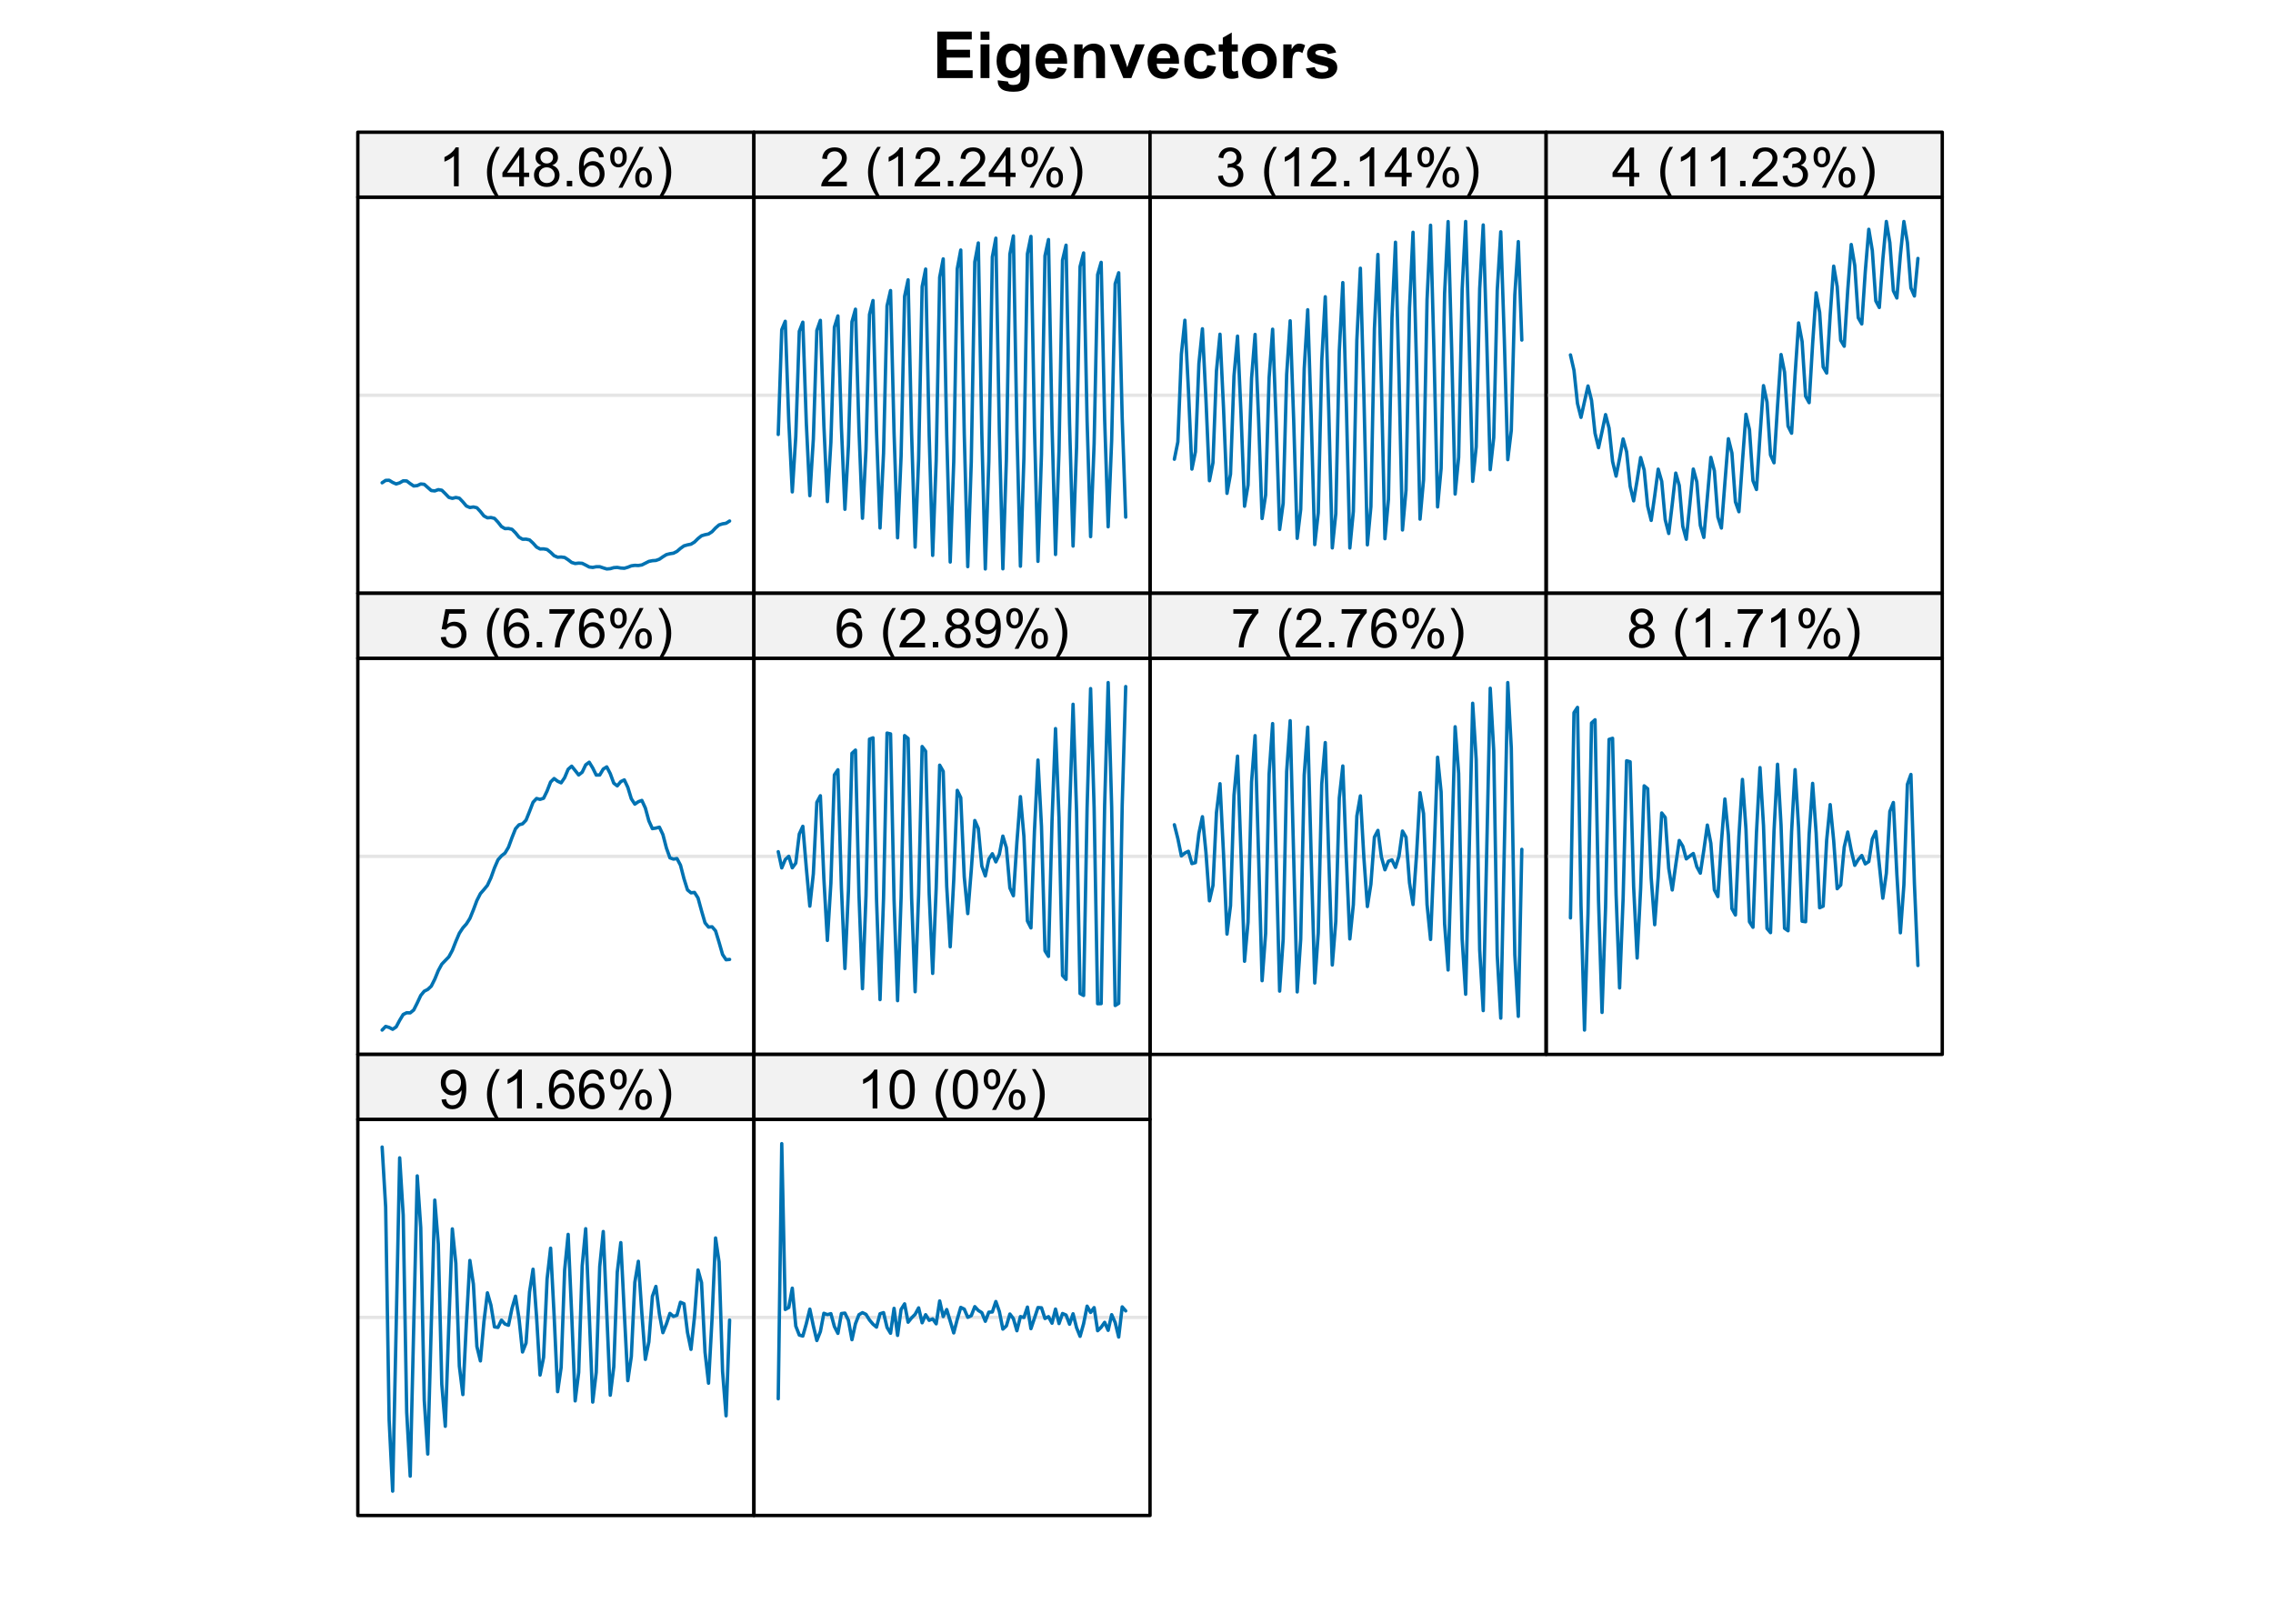 <?xml version="1.0" encoding="UTF-8"?>
<svg xmlns="http://www.w3.org/2000/svg" xmlns:xlink="http://www.w3.org/1999/xlink" width="504" height="360" viewBox="0 0 504 360">
<defs>
<g>
<g id="glyph-0-0">
<path d="M 1.047 0 L 1.047 -10.309 L 8.691 -10.309 L 8.691 -8.562 L 3.129 -8.562 L 3.129 -6.277 L 8.305 -6.277 L 8.305 -4.543 L 3.129 -4.543 L 3.129 -1.738 L 8.887 -1.738 L 8.887 0 Z M 1.047 0 "/>
</g>
<g id="glyph-0-1">
<path d="M 1.035 -8.48 L 1.035 -10.309 L 3.008 -10.309 L 3.008 -8.48 L 1.035 -8.48 M 1.035 0 L 1.035 -7.469 L 3.008 -7.469 L 3.008 0 Z M 1.035 0 "/>
</g>
<g id="glyph-0-2">
<path d="M 0.852 0.492 L 3.109 0.766 C 3.145 1.027 3.23 1.211 3.367 1.309 C 3.555 1.449 3.852 1.52 4.254 1.52 C 4.77 1.52 5.156 1.441 5.414 1.285 C 5.586 1.184 5.719 1.016 5.809 0.789 C 5.867 0.625 5.898 0.32 5.898 -0.121 L 5.898 -1.211 C 5.309 -0.402 4.562 0 3.664 0 C 2.66 0 1.867 -0.426 1.281 -1.273 C 0.82 -1.941 0.59 -2.777 0.59 -3.777 C 0.59 -5.027 0.891 -5.984 1.492 -6.645 C 2.098 -7.305 2.844 -7.637 3.742 -7.637 C 4.664 -7.637 5.426 -7.23 6.027 -6.418 L 6.027 -7.469 L 7.875 -7.469 L 7.875 -0.766 C 7.875 0.113 7.801 0.773 7.656 1.211 C 7.512 1.645 7.309 1.988 7.047 2.234 C 6.781 2.484 6.434 2.68 5.992 2.82 C 5.555 2.961 5 3.031 4.332 3.031 C 3.066 3.031 2.168 2.812 1.637 2.379 C 1.109 1.945 0.844 1.398 0.844 0.73 C 0.844 0.664 0.848 0.586 0.852 0.492 M 2.617 -3.887 C 2.617 -3.098 2.77 -2.516 3.074 -2.148 C 3.383 -1.781 3.762 -1.598 4.211 -1.598 C 4.695 -1.598 5.102 -1.785 5.434 -2.164 C 5.77 -2.539 5.934 -3.098 5.934 -3.84 C 5.934 -4.613 5.773 -5.188 5.457 -5.562 C 5.137 -5.938 4.734 -6.125 4.246 -6.125 C 3.773 -6.125 3.383 -5.941 3.074 -5.57 C 2.77 -5.203 2.617 -4.645 2.617 -3.887 Z M 2.617 -3.887 "/>
</g>
<g id="glyph-0-3">
<path d="M 5.359 -2.375 L 7.328 -2.047 C 7.074 -1.324 6.672 -0.773 6.129 -0.398 C 5.582 -0.02 4.898 0.168 4.078 0.168 C 2.781 0.168 1.82 -0.254 1.195 -1.105 C 0.703 -1.785 0.457 -2.641 0.457 -3.676 C 0.457 -4.914 0.781 -5.883 1.426 -6.586 C 2.074 -7.285 2.891 -7.637 3.883 -7.637 C 4.992 -7.637 5.867 -7.27 6.512 -6.535 C 7.152 -5.801 7.461 -4.68 7.434 -3.164 L 2.48 -3.164 C 2.496 -2.578 2.656 -2.121 2.961 -1.797 C 3.266 -1.469 3.645 -1.309 4.098 -1.309 C 4.41 -1.309 4.668 -1.391 4.879 -1.562 C 5.09 -1.73 5.25 -2 5.359 -2.375 M 5.469 -4.375 C 5.457 -4.945 5.309 -5.379 5.027 -5.676 C 4.746 -5.977 4.402 -6.125 4 -6.125 C 3.57 -6.125 3.215 -5.969 2.934 -5.652 C 2.652 -5.34 2.512 -4.914 2.516 -4.375 Z M 5.469 -4.375 "/>
</g>
<g id="glyph-0-4">
<path d="M 7.824 0 L 5.852 0 L 5.852 -3.812 C 5.852 -4.617 5.809 -5.137 5.723 -5.375 C 5.641 -5.613 5.5 -5.797 5.312 -5.926 C 5.121 -6.059 4.895 -6.125 4.625 -6.125 C 4.285 -6.125 3.977 -6.031 3.707 -5.844 C 3.434 -5.656 3.246 -5.406 3.145 -5.098 C 3.047 -4.789 2.996 -4.215 2.996 -3.383 L 2.996 0 L 1.02 0 L 1.02 -7.469 L 2.855 -7.469 L 2.855 -6.371 C 3.508 -7.215 4.328 -7.637 5.316 -7.637 C 5.75 -7.637 6.148 -7.559 6.512 -7.398 C 6.871 -7.242 7.145 -7.043 7.328 -6.801 C 7.516 -6.555 7.645 -6.277 7.715 -5.969 C 7.789 -5.66 7.824 -5.219 7.824 -4.641 Z M 7.824 0 "/>
</g>
<g id="glyph-0-5">
<path d="M 3.086 0 L 0.078 -7.469 L 2.152 -7.469 L 3.559 -3.656 L 3.965 -2.383 C 4.074 -2.707 4.141 -2.922 4.168 -3.023 C 4.234 -3.234 4.305 -3.445 4.379 -3.656 L 5.801 -7.469 L 7.832 -7.469 L 4.867 0 Z M 3.086 0 "/>
</g>
<g id="glyph-0-6">
<path d="M 7.543 -5.258 L 5.598 -4.906 C 5.531 -5.297 5.383 -5.59 5.148 -5.785 C 4.918 -5.984 4.617 -6.082 4.246 -6.082 C 3.754 -6.082 3.363 -5.91 3.07 -5.57 C 2.777 -5.23 2.629 -4.664 2.629 -3.867 C 2.629 -2.98 2.777 -2.355 3.074 -1.988 C 3.375 -1.625 3.773 -1.441 4.273 -1.441 C 4.648 -1.441 4.957 -1.547 5.195 -1.762 C 5.434 -1.973 5.605 -2.34 5.703 -2.863 L 7.645 -2.531 C 7.441 -1.641 7.055 -0.969 6.484 -0.512 C 5.91 -0.059 5.145 0.168 4.184 0.168 C 3.09 0.168 2.219 -0.176 1.57 -0.863 C 0.922 -1.555 0.598 -2.508 0.598 -3.727 C 0.598 -4.961 0.922 -5.918 1.574 -6.605 C 2.227 -7.293 3.109 -7.637 4.219 -7.637 C 5.129 -7.637 5.852 -7.441 6.387 -7.047 C 6.926 -6.656 7.309 -6.062 7.543 -5.258 Z M 7.543 -5.258 "/>
</g>
<g id="glyph-0-7">
<path d="M 4.457 -7.469 L 4.457 -5.891 L 3.109 -5.891 L 3.109 -2.883 C 3.109 -2.273 3.121 -1.918 3.145 -1.816 C 3.172 -1.715 3.23 -1.633 3.32 -1.566 C 3.414 -1.504 3.523 -1.469 3.656 -1.469 C 3.84 -1.469 4.105 -1.531 4.449 -1.66 L 4.621 -0.125 C 4.16 0.07 3.641 0.168 3.059 0.168 C 2.703 0.168 2.383 0.109 2.094 -0.012 C 1.809 -0.129 1.598 -0.285 1.465 -0.473 C 1.332 -0.664 1.238 -0.922 1.188 -1.246 C 1.145 -1.473 1.125 -1.938 1.125 -2.637 L 1.125 -5.891 L 0.219 -5.891 L 0.219 -7.469 L 1.125 -7.469 L 1.125 -8.949 L 3.109 -10.105 L 3.109 -7.469 Z M 4.457 -7.469 "/>
</g>
<g id="glyph-0-8">
<path d="M 0.578 -3.84 C 0.578 -4.496 0.738 -5.129 1.062 -5.746 C 1.387 -6.359 1.844 -6.828 2.438 -7.152 C 3.027 -7.473 3.691 -7.637 4.422 -7.637 C 5.551 -7.637 6.477 -7.27 7.199 -6.535 C 7.922 -5.801 8.281 -4.875 8.281 -3.754 C 8.281 -2.625 7.918 -1.688 7.188 -0.945 C 6.461 -0.203 5.543 0.168 4.438 0.168 C 3.754 0.168 3.098 0.016 2.477 -0.297 C 1.855 -0.605 1.387 -1.059 1.062 -1.656 C 0.738 -2.254 0.578 -2.98 0.578 -3.84 M 2.602 -3.734 C 2.602 -2.992 2.777 -2.426 3.129 -2.031 C 3.48 -1.637 3.914 -1.441 4.43 -1.441 C 4.945 -1.441 5.379 -1.637 5.727 -2.031 C 6.074 -2.426 6.25 -2.996 6.25 -3.746 C 6.25 -4.48 6.074 -5.043 5.727 -5.434 C 5.379 -5.828 4.945 -6.027 4.43 -6.027 C 3.914 -6.027 3.48 -5.828 3.129 -5.434 C 2.777 -5.043 2.602 -4.473 2.602 -3.734 Z M 2.602 -3.734 "/>
</g>
<g id="glyph-0-9">
<path d="M 2.926 0 L 0.949 0 L 0.949 -7.469 L 2.785 -7.469 L 2.785 -6.406 C 3.098 -6.906 3.379 -7.238 3.633 -7.398 C 3.883 -7.555 4.168 -7.637 4.484 -7.637 C 4.938 -7.637 5.371 -7.512 5.785 -7.262 L 5.176 -5.539 C 4.844 -5.758 4.531 -5.863 4.246 -5.863 C 3.969 -5.863 3.734 -5.789 3.543 -5.637 C 3.352 -5.484 3.199 -5.207 3.09 -4.809 C 2.98 -4.41 2.926 -3.578 2.926 -2.305 Z M 2.926 0 "/>
</g>
<g id="glyph-0-10">
<path d="M 0.336 -2.129 L 2.32 -2.434 C 2.406 -2.047 2.574 -1.758 2.832 -1.559 C 3.09 -1.359 3.453 -1.258 3.918 -1.258 C 4.426 -1.258 4.812 -1.352 5.07 -1.539 C 5.242 -1.672 5.328 -1.848 5.328 -2.066 C 5.328 -2.219 5.281 -2.34 5.188 -2.441 C 5.09 -2.535 4.871 -2.621 4.527 -2.699 C 2.934 -3.051 1.926 -3.371 1.496 -3.664 C 0.906 -4.066 0.613 -4.625 0.613 -5.344 C 0.613 -5.992 0.867 -6.535 1.379 -6.977 C 1.891 -7.414 2.68 -7.637 3.754 -7.637 C 4.777 -7.637 5.535 -7.469 6.031 -7.137 C 6.531 -6.805 6.871 -6.312 7.059 -5.66 L 5.195 -5.316 C 5.117 -5.605 4.965 -5.828 4.742 -5.984 C 4.52 -6.137 4.203 -6.215 3.789 -6.215 C 3.27 -6.215 2.898 -6.145 2.672 -5.996 C 2.523 -5.895 2.445 -5.762 2.445 -5.598 C 2.445 -5.457 2.512 -5.336 2.645 -5.238 C 2.82 -5.105 3.438 -4.922 4.488 -4.684 C 5.543 -4.445 6.277 -4.152 6.695 -3.805 C 7.105 -3.453 7.312 -2.961 7.312 -2.336 C 7.312 -1.648 7.027 -1.062 6.453 -0.57 C 5.883 -0.078 5.035 0.168 3.918 0.168 C 2.898 0.168 2.094 -0.039 1.5 -0.449 C 0.91 -0.863 0.52 -1.422 0.336 -2.129 Z M 0.336 -2.129 "/>
</g>
<g id="glyph-1-0">
<path d="M 4.469 0 L 3.414 0 L 3.414 -6.719 C 3.16 -6.477 2.828 -6.234 2.418 -5.992 C 2.004 -5.75 1.633 -5.57 1.305 -5.449 L 1.305 -6.469 C 1.895 -6.746 2.41 -7.082 2.852 -7.477 C 3.293 -7.871 3.605 -8.254 3.789 -8.625 L 4.469 -8.625 Z M 4.469 0 "/>
</g>
<g id="glyph-1-1">
</g>
<g id="glyph-1-2">
<path d="M 2.805 2.523 C 2.223 1.789 1.73 0.93 1.328 -0.055 C 0.93 -1.035 0.727 -2.055 0.727 -3.109 C 0.727 -4.039 0.875 -4.93 1.18 -5.781 C 1.531 -6.77 2.07 -7.754 2.805 -8.734 L 3.562 -8.734 C 3.09 -7.922 2.777 -7.344 2.625 -6.996 C 2.387 -6.457 2.199 -5.895 2.062 -5.309 C 1.895 -4.578 1.812 -3.844 1.812 -3.105 C 1.812 -1.227 2.395 0.652 3.562 2.523 Z M 2.805 2.523 "/>
</g>
<g id="glyph-1-3">
<path d="M 3.879 0 L 3.879 -2.055 L 0.152 -2.055 L 0.152 -3.023 L 4.07 -8.59 L 4.934 -8.59 L 4.934 -3.023 L 6.094 -3.023 L 6.094 -2.055 L 4.934 -2.055 L 4.934 0 L 3.879 0 M 3.879 -3.023 L 3.879 -6.898 L 1.188 -3.023 Z M 3.879 -3.023 "/>
</g>
<g id="glyph-1-4">
<path d="M 2.121 -4.656 C 1.684 -4.816 1.359 -5.047 1.148 -5.344 C 0.938 -5.641 0.832 -5.996 0.832 -6.41 C 0.832 -7.035 1.059 -7.559 1.508 -7.984 C 1.953 -8.41 2.551 -8.625 3.297 -8.625 C 4.047 -8.625 4.652 -8.406 5.109 -7.973 C 5.566 -7.535 5.797 -7.004 5.797 -6.383 C 5.797 -5.98 5.691 -5.637 5.48 -5.34 C 5.273 -5.047 4.953 -4.816 4.531 -4.656 C 5.055 -4.484 5.457 -4.207 5.734 -3.828 C 6.008 -3.441 6.148 -2.984 6.148 -2.453 C 6.148 -1.719 5.887 -1.102 5.367 -0.602 C 4.848 -0.105 4.164 0.148 3.316 0.148 C 2.469 0.148 1.785 -0.105 1.266 -0.605 C 0.746 -1.109 0.484 -1.734 0.484 -2.484 C 0.484 -3.043 0.629 -3.512 0.91 -3.887 C 1.195 -4.266 1.598 -4.52 2.121 -4.656 M 1.91 -6.445 C 1.91 -6.039 2.039 -5.707 2.305 -5.449 C 2.562 -5.191 2.902 -5.062 3.32 -5.062 C 3.727 -5.062 4.062 -5.191 4.32 -5.445 C 4.582 -5.703 4.711 -6.016 4.711 -6.387 C 4.711 -6.773 4.578 -7.098 4.309 -7.363 C 4.043 -7.625 3.711 -7.758 3.312 -7.758 C 2.906 -7.758 2.574 -7.629 2.309 -7.371 C 2.043 -7.113 1.91 -6.805 1.91 -6.445 M 1.57 -2.477 C 1.57 -2.176 1.641 -1.887 1.785 -1.605 C 1.926 -1.324 2.141 -1.105 2.422 -0.953 C 2.703 -0.797 3.004 -0.719 3.328 -0.719 C 3.832 -0.719 4.25 -0.883 4.578 -1.207 C 4.906 -1.531 5.07 -1.941 5.07 -2.445 C 5.07 -2.949 4.898 -3.371 4.562 -3.703 C 4.223 -4.035 3.801 -4.203 3.293 -4.203 C 2.797 -4.203 2.387 -4.039 2.059 -3.711 C 1.734 -3.383 1.57 -2.969 1.57 -2.477 Z M 1.57 -2.477 "/>
</g>
<g id="glyph-1-5">
<path d="M 1.09 0 L 1.09 -1.203 L 2.289 -1.203 L 2.289 0 Z M 1.09 0 "/>
</g>
<g id="glyph-1-6">
<path d="M 5.969 -6.484 L 4.922 -6.406 C 4.828 -6.816 4.695 -7.117 4.523 -7.305 C 4.238 -7.605 3.887 -7.758 3.469 -7.758 C 3.133 -7.758 2.836 -7.664 2.586 -7.477 C 2.25 -7.234 1.988 -6.879 1.797 -6.414 C 1.605 -5.949 1.508 -5.289 1.5 -4.43 C 1.754 -4.816 2.062 -5.102 2.43 -5.289 C 2.797 -5.477 3.184 -5.57 3.586 -5.57 C 4.289 -5.57 4.887 -5.312 5.383 -4.797 C 5.875 -4.277 6.125 -3.609 6.125 -2.789 C 6.125 -2.25 6.008 -1.75 5.773 -1.285 C 5.543 -0.824 5.223 -0.469 4.816 -0.223 C 4.41 0.023 3.949 0.148 3.434 0.148 C 2.555 0.148 1.836 -0.176 1.281 -0.824 C 0.727 -1.469 0.453 -2.535 0.453 -4.02 C 0.453 -5.68 0.758 -6.887 1.371 -7.641 C 1.906 -8.297 2.625 -8.625 3.531 -8.625 C 4.207 -8.625 4.762 -8.434 5.195 -8.055 C 5.625 -7.676 5.883 -7.156 5.969 -6.484 M 1.664 -2.781 C 1.664 -2.422 1.742 -2.07 1.895 -1.742 C 2.051 -1.406 2.266 -1.156 2.543 -0.98 C 2.82 -0.809 3.109 -0.719 3.414 -0.719 C 3.859 -0.719 4.242 -0.898 4.562 -1.258 C 4.883 -1.617 5.043 -2.105 5.047 -2.727 C 5.043 -3.316 4.887 -3.785 4.57 -4.129 C 4.254 -4.469 3.855 -4.641 3.375 -4.641 C 2.898 -4.641 2.492 -4.469 2.164 -4.129 C 1.828 -3.785 1.664 -3.336 1.664 -2.781 Z M 1.664 -2.781 "/>
</g>
<g id="glyph-1-7">
<path d="M 0.695 -6.527 C 0.695 -7.141 0.852 -7.66 1.16 -8.094 C 1.469 -8.52 1.914 -8.734 2.5 -8.734 C 3.039 -8.734 3.488 -8.543 3.84 -8.16 C 4.195 -7.773 4.371 -7.207 4.371 -6.461 C 4.371 -5.734 4.191 -5.176 3.836 -4.785 C 3.477 -4.391 3.035 -4.195 2.516 -4.195 C 1.992 -4.195 1.562 -4.391 1.215 -4.773 C 0.871 -5.164 0.695 -5.746 0.695 -6.527 M 2.531 -8.008 C 2.27 -8.008 2.051 -7.895 1.879 -7.672 C 1.703 -7.441 1.617 -7.027 1.617 -6.422 C 1.617 -5.871 1.703 -5.484 1.883 -5.258 C 2.055 -5.035 2.273 -4.922 2.531 -4.922 C 2.797 -4.922 3.016 -5.035 3.191 -5.262 C 3.363 -5.488 3.453 -5.902 3.453 -6.504 C 3.453 -7.059 3.363 -7.449 3.188 -7.672 C 3.012 -7.898 2.793 -8.008 2.531 -8.008 M 2.539 0.316 L 7.234 -8.734 L 8.094 -8.734 L 3.41 0.316 L 2.539 0.316 M 6.25 -2.016 C 6.25 -2.633 6.406 -3.156 6.715 -3.582 C 7.023 -4.012 7.473 -4.227 8.062 -4.227 C 8.602 -4.227 9.047 -4.031 9.402 -3.648 C 9.754 -3.262 9.93 -2.695 9.93 -1.953 C 9.93 -1.227 9.754 -0.664 9.395 -0.273 C 9.039 0.121 8.594 0.316 8.07 0.316 C 7.547 0.316 7.117 0.121 6.77 -0.266 C 6.426 -0.656 6.25 -1.238 6.25 -2.016 M 8.094 -3.5 C 7.824 -3.5 7.605 -3.383 7.434 -3.156 C 7.258 -2.93 7.172 -2.516 7.172 -1.91 C 7.172 -1.363 7.258 -0.977 7.438 -0.75 C 7.609 -0.523 7.828 -0.41 8.086 -0.41 C 8.355 -0.41 8.578 -0.523 8.75 -0.75 C 8.926 -0.977 9.012 -1.391 9.012 -1.992 C 9.012 -2.547 8.922 -2.938 8.75 -3.16 C 8.57 -3.387 8.352 -3.5 8.094 -3.5 Z M 8.094 -3.5 "/>
</g>
<g id="glyph-1-8">
<path d="M 1.484 2.523 L 0.727 2.523 C 1.895 0.652 2.477 -1.227 2.477 -3.105 C 2.477 -3.84 2.395 -4.566 2.227 -5.289 C 2.094 -5.875 1.906 -6.438 1.672 -6.977 C 1.516 -7.328 1.203 -7.914 0.727 -8.734 L 1.484 -8.734 C 2.215 -7.754 2.758 -6.77 3.109 -5.781 C 3.41 -4.93 3.562 -4.039 3.562 -3.109 C 3.562 -2.055 3.359 -1.035 2.957 -0.055 C 2.551 0.93 2.059 1.789 1.484 2.523 Z M 1.484 2.523 "/>
</g>
<g id="glyph-1-9">
<path d="M 6.039 -1.016 L 6.039 0 L 0.363 0 C 0.355 -0.254 0.395 -0.5 0.484 -0.734 C 0.629 -1.117 0.863 -1.5 1.18 -1.875 C 1.5 -2.25 1.957 -2.684 2.562 -3.176 C 3.492 -3.941 4.125 -4.547 4.453 -4.996 C 4.781 -5.441 4.945 -5.867 4.945 -6.266 C 4.945 -6.68 4.797 -7.035 4.496 -7.32 C 4.199 -7.609 3.809 -7.75 3.328 -7.75 C 2.82 -7.75 2.414 -7.602 2.109 -7.297 C 1.805 -6.992 1.648 -6.57 1.648 -6.031 L 0.562 -6.141 C 0.637 -6.949 0.918 -7.566 1.398 -7.988 C 1.883 -8.414 2.535 -8.625 3.352 -8.625 C 4.176 -8.625 4.828 -8.398 5.309 -7.938 C 5.789 -7.484 6.031 -6.914 6.031 -6.242 C 6.031 -5.895 5.957 -5.559 5.82 -5.227 C 5.676 -4.895 5.445 -4.543 5.117 -4.18 C 4.793 -3.809 4.25 -3.305 3.492 -2.664 C 2.859 -2.133 2.453 -1.773 2.273 -1.586 C 2.094 -1.395 1.945 -1.203 1.828 -1.016 Z M 6.039 -1.016 "/>
</g>
<g id="glyph-1-10">
<path d="M 0.504 -2.266 L 1.559 -2.406 C 1.68 -1.812 1.887 -1.379 2.176 -1.117 C 2.469 -0.852 2.82 -0.719 3.242 -0.719 C 3.734 -0.719 4.156 -0.891 4.496 -1.234 C 4.84 -1.578 5.008 -2.004 5.008 -2.516 C 5.008 -2.996 4.852 -3.398 4.535 -3.711 C 4.219 -4.027 3.816 -4.184 3.328 -4.184 C 3.129 -4.184 2.879 -4.145 2.586 -4.066 L 2.703 -4.992 C 2.773 -4.984 2.828 -4.98 2.871 -4.98 C 3.32 -4.98 3.723 -5.098 4.086 -5.332 C 4.441 -5.566 4.621 -5.926 4.625 -6.414 C 4.621 -6.805 4.492 -7.121 4.23 -7.375 C 3.969 -7.629 3.629 -7.758 3.219 -7.758 C 2.805 -7.758 2.465 -7.629 2.191 -7.371 C 1.918 -7.113 1.742 -6.727 1.664 -6.211 L 0.609 -6.398 C 0.738 -7.105 1.031 -7.652 1.488 -8.043 C 1.945 -8.43 2.516 -8.625 3.195 -8.625 C 3.664 -8.625 4.094 -8.523 4.488 -8.324 C 4.883 -8.121 5.184 -7.848 5.395 -7.5 C 5.602 -7.152 5.707 -6.781 5.707 -6.391 C 5.707 -6.02 5.609 -5.684 5.406 -5.379 C 5.211 -5.074 4.914 -4.832 4.523 -4.652 C 5.031 -4.535 5.426 -4.293 5.707 -3.922 C 5.988 -3.555 6.129 -3.09 6.129 -2.539 C 6.129 -1.789 5.855 -1.152 5.309 -0.629 C 4.762 -0.109 4.07 0.152 3.234 0.152 C 2.48 0.152 1.855 -0.074 1.355 -0.523 C 0.859 -0.969 0.574 -1.555 0.504 -2.266 Z M 0.504 -2.266 "/>
</g>
<g id="glyph-1-11">
<path d="M 0.5 -2.25 L 1.605 -2.344 C 1.688 -1.805 1.879 -1.398 2.176 -1.129 C 2.477 -0.855 2.836 -0.719 3.258 -0.719 C 3.766 -0.719 4.195 -0.91 4.547 -1.297 C 4.898 -1.676 5.074 -2.188 5.074 -2.82 C 5.074 -3.418 4.906 -3.895 4.566 -4.242 C 4.23 -4.59 3.785 -4.762 3.242 -4.766 C 2.898 -4.762 2.594 -4.688 2.32 -4.531 C 2.047 -4.379 1.832 -4.18 1.676 -3.93 L 0.688 -4.062 L 1.516 -8.473 L 5.789 -8.473 L 5.789 -7.465 L 2.359 -7.465 L 1.898 -5.156 C 2.414 -5.516 2.953 -5.695 3.523 -5.695 C 4.273 -5.695 4.906 -5.434 5.422 -4.914 C 5.938 -4.395 6.195 -3.727 6.195 -2.914 C 6.195 -2.133 5.965 -1.461 5.516 -0.898 C 4.961 -0.203 4.211 0.148 3.258 0.148 C 2.477 0.148 1.84 -0.074 1.344 -0.508 C 0.852 -0.945 0.57 -1.527 0.5 -2.25 Z M 0.5 -2.25 "/>
</g>
<g id="glyph-1-12">
<path d="M 0.57 -7.465 L 0.57 -8.477 L 6.129 -8.477 L 6.129 -7.656 C 5.582 -7.074 5.039 -6.301 4.504 -5.336 C 3.965 -4.371 3.551 -3.383 3.258 -2.359 C 3.047 -1.641 2.914 -0.855 2.852 0 L 1.77 0 C 1.781 -0.676 1.914 -1.492 2.168 -2.449 C 2.422 -3.406 2.785 -4.328 3.262 -5.219 C 3.734 -6.105 4.238 -6.855 4.773 -7.465 Z M 0.57 -7.465 "/>
</g>
<g id="glyph-1-13">
<path d="M 0.656 -1.984 L 1.672 -2.078 C 1.754 -1.602 1.918 -1.258 2.164 -1.043 C 2.402 -0.828 2.715 -0.719 3.094 -0.719 C 3.418 -0.719 3.703 -0.793 3.945 -0.945 C 4.191 -1.09 4.391 -1.289 4.547 -1.539 C 4.703 -1.785 4.832 -2.121 4.938 -2.543 C 5.043 -2.965 5.098 -3.395 5.098 -3.832 C 5.098 -3.879 5.094 -3.949 5.094 -4.043 C 4.883 -3.707 4.594 -3.434 4.227 -3.227 C 3.863 -3.016 3.465 -2.914 3.039 -2.914 C 2.328 -2.914 1.727 -3.172 1.234 -3.688 C 0.742 -4.203 0.5 -4.883 0.5 -5.727 C 0.5 -6.594 0.754 -7.297 1.27 -7.828 C 1.781 -8.359 2.426 -8.625 3.199 -8.625 C 3.758 -8.625 4.27 -8.473 4.73 -8.172 C 5.195 -7.871 5.547 -7.445 5.785 -6.887 C 6.027 -6.332 6.148 -5.523 6.148 -4.469 C 6.148 -3.371 6.027 -2.5 5.789 -1.848 C 5.551 -1.199 5.195 -0.703 4.727 -0.363 C 4.254 -0.023 3.703 0.148 3.07 0.148 C 2.398 0.148 1.848 -0.039 1.422 -0.414 C 0.996 -0.785 0.742 -1.309 0.656 -1.984 M 4.977 -5.777 C 4.973 -6.383 4.812 -6.863 4.492 -7.219 C 4.168 -7.574 3.781 -7.75 3.328 -7.75 C 2.859 -7.75 2.449 -7.559 2.102 -7.18 C 1.754 -6.793 1.582 -6.297 1.582 -5.688 C 1.582 -5.141 1.746 -4.699 2.078 -4.355 C 2.406 -4.016 2.812 -3.844 3.297 -3.844 C 3.785 -3.844 4.188 -4.016 4.504 -4.355 C 4.816 -4.699 4.973 -5.172 4.977 -5.777 Z M 4.977 -5.777 "/>
</g>
<g id="glyph-1-14">
<path d="M 0.5 -4.234 C 0.5 -5.25 0.602 -6.07 0.812 -6.688 C 1.02 -7.309 1.332 -7.785 1.742 -8.121 C 2.156 -8.457 2.672 -8.625 3.297 -8.625 C 3.758 -8.625 4.164 -8.531 4.512 -8.348 C 4.859 -8.16 5.145 -7.895 5.375 -7.543 C 5.598 -7.195 5.777 -6.77 5.906 -6.266 C 6.035 -5.766 6.102 -5.086 6.102 -4.234 C 6.102 -3.227 5.996 -2.414 5.789 -1.797 C 5.582 -1.176 5.273 -0.699 4.859 -0.359 C 4.449 -0.023 3.926 0.148 3.297 0.148 C 2.469 0.148 1.82 -0.152 1.348 -0.742 C 0.781 -1.461 0.5 -2.621 0.5 -4.234 M 1.582 -4.234 C 1.582 -2.824 1.746 -1.887 2.078 -1.422 C 2.406 -0.953 2.812 -0.719 3.297 -0.719 C 3.781 -0.719 4.191 -0.953 4.52 -1.422 C 4.852 -1.891 5.016 -2.828 5.016 -4.234 C 5.016 -5.648 4.852 -6.59 4.52 -7.055 C 4.191 -7.52 3.781 -7.75 3.289 -7.75 C 2.801 -7.75 2.414 -7.547 2.125 -7.137 C 1.766 -6.613 1.582 -5.645 1.582 -4.234 Z M 1.582 -4.234 "/>
</g>
</g>
<clipPath id="clip-0">
<path clip-rule="nonzero" d="M 79.34 87 L 167.172 87 L 167.172 88 L 79.34 88 Z M 79.34 87 "/>
</clipPath>
<clipPath id="clip-1">
<path clip-rule="nonzero" d="M 79.34 29.309 L 167.172 29.309 L 167.172 43.707 L 79.34 43.707 Z M 79.34 29.309 "/>
</clipPath>
<clipPath id="clip-2">
<path clip-rule="nonzero" d="M 97 31 L 150 31 L 150 43.707 L 97 43.707 Z M 97 31 "/>
</clipPath>
<clipPath id="clip-3">
<path clip-rule="nonzero" d="M 167.168 87 L 255 87 L 255 88 L 167.168 88 Z M 167.168 87 "/>
</clipPath>
<clipPath id="clip-4">
<path clip-rule="nonzero" d="M 167.168 29.309 L 255 29.309 L 255 43.707 L 167.168 43.707 Z M 167.168 29.309 "/>
</clipPath>
<clipPath id="clip-5">
<path clip-rule="nonzero" d="M 181 31 L 241 31 L 241 43.707 L 181 43.707 Z M 181 31 "/>
</clipPath>
<clipPath id="clip-6">
<path clip-rule="nonzero" d="M 255 87 L 342.832 87 L 342.832 88 L 255 88 Z M 255 87 "/>
</clipPath>
<clipPath id="clip-7">
<path clip-rule="nonzero" d="M 255 29.309 L 342.832 29.309 L 342.832 43.707 L 255 43.707 Z M 255 29.309 "/>
</clipPath>
<clipPath id="clip-8">
<path clip-rule="nonzero" d="M 269 31 L 329 31 L 329 43.707 L 269 43.707 Z M 269 31 "/>
</clipPath>
<clipPath id="clip-9">
<path clip-rule="nonzero" d="M 342.832 87 L 430.664 87 L 430.664 88 L 342.832 88 Z M 342.832 87 "/>
</clipPath>
<clipPath id="clip-10">
<path clip-rule="nonzero" d="M 342.832 29.309 L 430.664 29.309 L 430.664 43.707 L 342.832 43.707 Z M 342.832 29.309 "/>
</clipPath>
<clipPath id="clip-11">
<path clip-rule="nonzero" d="M 356 31 L 417 31 L 417 43.707 L 356 43.707 Z M 356 31 "/>
</clipPath>
<clipPath id="clip-12">
<path clip-rule="nonzero" d="M 79.34 189 L 167.172 189 L 167.172 191 L 79.34 191 Z M 79.34 189 "/>
</clipPath>
<clipPath id="clip-13">
<path clip-rule="nonzero" d="M 79.34 131.539 L 167.172 131.539 L 167.172 145.938 L 79.34 145.938 Z M 79.34 131.539 "/>
</clipPath>
<clipPath id="clip-14">
<path clip-rule="nonzero" d="M 96 133 L 150 133 L 150 145.938 L 96 145.938 Z M 96 133 "/>
</clipPath>
<clipPath id="clip-15">
<path clip-rule="nonzero" d="M 167.168 189 L 255 189 L 255 191 L 167.168 191 Z M 167.168 189 "/>
</clipPath>
<clipPath id="clip-16">
<path clip-rule="nonzero" d="M 167.168 131.539 L 255 131.539 L 255 145.938 L 167.168 145.938 Z M 167.168 131.539 "/>
</clipPath>
<clipPath id="clip-17">
<path clip-rule="nonzero" d="M 184 133 L 238 133 L 238 145.938 L 184 145.938 Z M 184 133 "/>
</clipPath>
<clipPath id="clip-18">
<path clip-rule="nonzero" d="M 255 189 L 342.832 189 L 342.832 191 L 255 191 Z M 255 189 "/>
</clipPath>
<clipPath id="clip-19">
<path clip-rule="nonzero" d="M 255 131.539 L 342.832 131.539 L 342.832 145.938 L 255 145.938 Z M 255 131.539 "/>
</clipPath>
<clipPath id="clip-20">
<path clip-rule="nonzero" d="M 272 133 L 326 133 L 326 145.938 L 272 145.938 Z M 272 133 "/>
</clipPath>
<clipPath id="clip-21">
<path clip-rule="nonzero" d="M 342.832 189 L 430.664 189 L 430.664 191 L 342.832 191 Z M 342.832 189 "/>
</clipPath>
<clipPath id="clip-22">
<path clip-rule="nonzero" d="M 342.832 131.539 L 430.664 131.539 L 430.664 145.938 L 342.832 145.938 Z M 342.832 131.539 "/>
</clipPath>
<clipPath id="clip-23">
<path clip-rule="nonzero" d="M 360 133 L 414 133 L 414 145.938 L 360 145.938 Z M 360 133 "/>
</clipPath>
<clipPath id="clip-24">
<path clip-rule="nonzero" d="M 79.34 291 L 167.172 291 L 167.172 293 L 79.34 293 Z M 79.34 291 "/>
</clipPath>
<clipPath id="clip-25">
<path clip-rule="nonzero" d="M 79.34 233.77 L 167.172 233.77 L 167.172 248.168 L 79.34 248.168 Z M 79.34 233.77 "/>
</clipPath>
<clipPath id="clip-26">
<path clip-rule="nonzero" d="M 96 236 L 150 236 L 150 248.168 L 96 248.168 Z M 96 236 "/>
</clipPath>
<clipPath id="clip-27">
<path clip-rule="nonzero" d="M 167.168 291 L 255 291 L 255 293 L 167.168 293 Z M 167.168 291 "/>
</clipPath>
<clipPath id="clip-28">
<path clip-rule="nonzero" d="M 167.168 233.77 L 255 233.77 L 255 248.168 L 167.168 248.168 Z M 167.168 233.77 "/>
</clipPath>
<clipPath id="clip-29">
<path clip-rule="nonzero" d="M 190 236 L 233 236 L 233 248.168 L 190 248.168 Z M 190 236 "/>
</clipPath>
</defs>
<rect x="-50.4" y="-36" width="604.8" height="432" fill="rgb(100%, 100%, 100%)" fill-opacity="1"/>
<g fill="rgb(0%, 0%, 0%)" fill-opacity="1">
<use xlink:href="#glyph-0-0" x="206.781" y="17.309"/>
<use xlink:href="#glyph-0-1" x="216.386" y="17.309"/>
<use xlink:href="#glyph-0-2" x="220.387" y="17.309"/>
<use xlink:href="#glyph-0-3" x="229.183" y="17.309"/>
<use xlink:href="#glyph-0-4" x="237.191" y="17.309"/>
<use xlink:href="#glyph-0-5" x="245.988" y="17.309"/>
<use xlink:href="#glyph-0-3" x="253.996" y="17.309"/>
<use xlink:href="#glyph-0-6" x="262.005" y="17.309"/>
<use xlink:href="#glyph-0-7" x="270.013" y="17.309"/>
<use xlink:href="#glyph-0-8" x="274.809" y="17.309"/>
<use xlink:href="#glyph-0-9" x="283.605" y="17.309"/>
<use xlink:href="#glyph-0-10" x="289.209" y="17.309"/>
</g>
<g clip-path="url(#clip-0)">
<path fill="none" stroke-width="0.75" stroke-linecap="round" stroke-linejoin="round" stroke="rgb(89.804%, 89.804%, 89.804%)" stroke-opacity="1" stroke-miterlimit="10" d="M 79.34 87.625 L 167.168 87.625 "/>
</g>
<path fill="none" stroke-width="0.75" stroke-linecap="round" stroke-linejoin="round" stroke="rgb(0%, 44.706%, 69.804%)" stroke-opacity="1" stroke-miterlimit="10" d="M 84.73 107.035 L 85.512 106.508 L 86.289 106.48 L 87.066 106.961 L 87.844 107.297 L 88.621 107.055 L 89.402 106.605 L 90.18 106.633 L 90.957 107.227 L 91.734 107.746 L 92.516 107.668 L 93.293 107.305 L 94.07 107.383 L 94.848 108.074 L 95.625 108.758 L 96.406 108.84 L 97.184 108.562 L 97.961 108.684 L 98.738 109.453 L 99.52 110.27 L 100.297 110.492 L 101.074 110.297 L 101.852 110.449 L 102.633 111.27 L 103.41 112.188 L 104.188 112.523 L 104.965 112.398 L 105.742 112.574 L 106.523 113.414 L 107.301 114.391 L 108.078 114.809 L 108.855 114.742 L 109.637 114.926 L 110.414 115.754 L 111.191 116.742 L 111.969 117.199 L 112.746 117.172 L 113.527 117.352 L 114.305 118.137 L 115.082 119.09 L 115.859 119.551 L 116.641 119.539 L 117.418 119.699 L 118.195 120.418 L 118.973 121.289 L 119.75 121.711 L 120.531 121.691 L 121.309 121.828 L 122.086 122.449 L 122.863 123.199 L 123.645 123.543 L 124.422 123.5 L 125.199 123.598 L 125.977 124.105 L 126.758 124.703 L 127.535 124.938 L 128.312 124.848 L 129.09 124.895 L 129.867 125.285 L 130.648 125.707 L 131.426 125.801 L 132.203 125.652 L 132.98 125.645 L 133.762 125.91 L 134.539 126.145 L 135.316 126.082 L 136.094 125.855 L 136.871 125.801 L 137.652 125.941 L 138.43 125.992 L 139.207 125.762 L 139.984 125.453 L 140.766 125.344 L 141.543 125.379 L 142.32 125.254 L 143.098 124.863 L 143.875 124.469 L 144.656 124.312 L 145.434 124.258 L 146.211 123.98 L 146.988 123.441 L 147.77 122.961 L 148.547 122.766 L 149.324 122.648 L 150.102 122.254 L 150.883 121.582 L 151.66 121.027 L 152.438 120.805 L 153.215 120.652 L 153.992 120.176 L 154.773 119.406 L 155.551 118.785 L 156.328 118.551 L 157.105 118.395 L 157.887 117.883 L 158.664 117.051 L 159.441 116.383 L 160.219 116.141 L 160.996 116.012 L 161.777 115.516 "/>
<path fill="none" stroke-width="0.75" stroke-linecap="round" stroke-linejoin="round" stroke="rgb(0%, 0%, 0%)" stroke-opacity="1" stroke-miterlimit="10" d="M 79.34 131.539 L 167.172 131.539 L 167.172 43.707 L 79.34 43.707 Z M 79.34 131.539 "/>
<g clip-path="url(#clip-1)">
<path fill-rule="nonzero" fill="rgb(94.902%, 94.902%, 94.902%)" fill-opacity="1" stroke-width="0.75" stroke-linecap="round" stroke-linejoin="round" stroke="rgb(94.902%, 94.902%, 94.902%)" stroke-opacity="1" stroke-miterlimit="10" d="M 79.34 43.707 L 167.172 43.707 L 167.172 29.309 L 79.34 29.309 Z M 79.34 43.707 "/>
</g>
<g clip-path="url(#clip-2)">
<g fill="rgb(0%, 0%, 0%)" fill-opacity="1">
<use xlink:href="#glyph-1-0" x="97.242" y="41.301"/>
<use xlink:href="#glyph-1-1" x="103.916" y="41.301"/>
<use xlink:href="#glyph-1-2" x="107.25" y="41.301"/>
<use xlink:href="#glyph-1-3" x="111.246" y="41.301"/>
<use xlink:href="#glyph-1-4" x="117.92" y="41.301"/>
<use xlink:href="#glyph-1-5" x="124.594" y="41.301"/>
<use xlink:href="#glyph-1-6" x="127.928" y="41.301"/>
<use xlink:href="#glyph-1-7" x="134.602" y="41.301"/>
<use xlink:href="#glyph-1-8" x="145.271" y="41.301"/>
</g>
</g>
<path fill="none" stroke-width="0.75" stroke-linecap="round" stroke-linejoin="round" stroke="rgb(0%, 0%, 0%)" stroke-opacity="1" stroke-miterlimit="10" d="M 79.34 43.707 L 167.172 43.707 L 167.172 29.309 L 79.34 29.309 Z M 79.34 43.707 "/>
<g clip-path="url(#clip-3)">
<path fill="none" stroke-width="0.75" stroke-linecap="round" stroke-linejoin="round" stroke="rgb(89.804%, 89.804%, 89.804%)" stroke-opacity="1" stroke-miterlimit="10" d="M 167.168 87.625 L 255 87.625 "/>
</g>
<path fill="none" stroke-width="0.75" stroke-linecap="round" stroke-linejoin="round" stroke="rgb(0%, 44.706%, 69.804%)" stroke-opacity="1" stroke-miterlimit="10" d="M 172.562 96.324 L 173.34 73.105 L 174.117 71.234 L 174.898 93.352 L 175.676 109.062 L 176.453 96.77 L 177.23 73.457 L 178.012 71.434 L 178.789 93.797 L 179.566 109.898 L 180.344 97.367 L 181.121 73.27 L 181.902 71.027 L 182.68 94.281 L 183.457 111.207 L 184.234 98.082 L 185.016 72.551 L 185.793 70.047 L 186.57 94.766 L 187.348 112.914 L 188.125 98.871 L 188.906 71.348 L 189.684 68.551 L 190.461 95.23 L 191.238 114.906 L 192.02 99.68 L 192.797 69.734 L 193.574 66.633 L 194.352 95.641 L 195.133 117.059 L 195.91 100.461 L 196.688 67.816 L 197.465 64.418 L 198.242 95.973 L 199.023 119.238 L 199.801 101.164 L 200.578 65.715 L 201.355 62.039 L 202.137 96.207 L 202.914 121.309 L 203.691 101.746 L 204.469 63.555 L 205.246 59.652 L 206.027 96.324 L 206.805 123.137 L 207.582 102.168 L 208.359 61.477 L 209.141 57.402 L 209.918 96.32 L 210.695 124.609 L 211.473 102.402 L 212.254 59.609 L 213.031 55.434 L 213.809 96.195 L 214.586 125.633 L 215.363 102.441 L 216.145 58.074 L 216.922 53.867 L 217.699 95.953 L 218.477 126.145 L 219.258 102.277 L 220.035 56.965 L 220.812 52.805 L 221.59 95.617 L 222.367 126.113 L 223.148 101.918 L 223.926 56.348 L 224.703 52.309 L 225.48 95.199 L 226.262 125.539 L 227.039 101.395 L 227.816 56.266 L 228.594 52.414 L 229.371 94.734 L 230.152 124.457 L 230.93 100.73 L 231.707 56.723 L 232.484 53.113 L 233.266 94.246 L 234.043 122.934 L 234.82 99.973 L 235.598 57.691 L 236.379 54.363 L 237.156 93.766 L 237.934 121.07 L 238.711 99.168 L 239.488 59.109 L 240.27 56.082 L 241.047 93.324 L 241.824 118.98 L 242.602 98.367 L 243.383 60.891 L 244.16 58.164 L 244.938 92.949 L 245.715 116.797 L 246.492 97.617 L 247.273 62.914 L 248.051 60.477 L 248.828 92.664 L 249.605 114.656 "/>
<path fill="none" stroke-width="0.75" stroke-linecap="round" stroke-linejoin="round" stroke="rgb(0%, 0%, 0%)" stroke-opacity="1" stroke-miterlimit="10" d="M 167.168 131.539 L 255 131.539 L 255 43.707 L 167.168 43.707 Z M 167.168 131.539 "/>
<g clip-path="url(#clip-4)">
<path fill-rule="nonzero" fill="rgb(94.902%, 94.902%, 94.902%)" fill-opacity="1" stroke-width="0.75" stroke-linecap="round" stroke-linejoin="round" stroke="rgb(94.902%, 94.902%, 94.902%)" stroke-opacity="1" stroke-miterlimit="10" d="M 167.168 43.707 L 255 43.707 L 255 29.309 L 167.168 29.309 Z M 167.168 43.707 "/>
</g>
<g clip-path="url(#clip-5)">
<g fill="rgb(0%, 0%, 0%)" fill-opacity="1">
<use xlink:href="#glyph-1-9" x="181.734" y="41.301"/>
<use xlink:href="#glyph-1-1" x="188.408" y="41.301"/>
<use xlink:href="#glyph-1-2" x="191.742" y="41.301"/>
<use xlink:href="#glyph-1-0" x="195.738" y="41.301"/>
<use xlink:href="#glyph-1-9" x="202.412" y="41.301"/>
<use xlink:href="#glyph-1-5" x="209.086" y="41.301"/>
<use xlink:href="#glyph-1-9" x="212.42" y="41.301"/>
<use xlink:href="#glyph-1-3" x="219.094" y="41.301"/>
<use xlink:href="#glyph-1-7" x="225.768" y="41.301"/>
<use xlink:href="#glyph-1-8" x="236.438" y="41.301"/>
</g>
</g>
<path fill="none" stroke-width="0.75" stroke-linecap="round" stroke-linejoin="round" stroke="rgb(0%, 0%, 0%)" stroke-opacity="1" stroke-miterlimit="10" d="M 167.168 43.707 L 255 43.707 L 255 29.309 L 167.168 29.309 Z M 167.168 43.707 "/>
<g clip-path="url(#clip-6)">
<path fill="none" stroke-width="0.75" stroke-linecap="round" stroke-linejoin="round" stroke="rgb(89.804%, 89.804%, 89.804%)" stroke-opacity="1" stroke-miterlimit="10" d="M 255 87.625 L 342.832 87.625 "/>
</g>
<path fill="none" stroke-width="0.75" stroke-linecap="round" stroke-linejoin="round" stroke="rgb(0%, 44.706%, 69.804%)" stroke-opacity="1" stroke-miterlimit="10" d="M 260.395 101.812 L 261.172 97.973 L 261.949 78.555 L 262.727 71.004 L 263.508 86.336 L 264.285 104.004 L 265.062 100.168 L 265.84 80.602 L 266.617 72.898 L 267.398 88.484 L 268.176 106.582 L 268.953 102.598 L 269.73 82.23 L 270.512 74.098 L 271.289 90.359 L 272.066 109.383 L 272.844 105.109 L 273.621 83.34 L 274.402 74.523 L 275.18 91.848 L 275.957 112.238 L 276.734 107.539 L 277.516 83.855 L 278.293 74.145 L 279.07 92.852 L 279.848 114.961 L 280.629 109.742 L 281.406 83.75 L 282.184 72.988 L 282.961 93.309 L 283.738 117.383 L 284.52 111.574 L 285.297 83.031 L 286.074 71.125 L 286.852 93.191 L 287.633 119.355 L 288.41 112.922 L 289.188 81.742 L 289.965 68.676 L 290.742 92.504 L 291.523 120.746 L 292.301 113.699 L 293.078 79.961 L 293.855 65.793 L 294.637 91.293 L 295.414 121.477 L 296.191 113.859 L 296.969 77.801 L 297.746 62.656 L 298.527 89.637 L 299.305 121.496 L 300.082 113.395 L 300.859 75.402 L 301.641 59.465 L 302.418 87.633 L 303.195 120.801 L 303.973 112.328 L 304.754 72.91 L 305.531 56.418 L 306.309 85.41 L 307.086 119.441 L 307.863 110.734 L 308.645 70.484 L 309.422 53.707 L 310.199 83.109 L 310.977 117.5 L 311.758 108.703 L 312.535 68.277 L 313.312 51.5 L 314.09 80.875 L 314.867 115.098 L 315.648 106.371 L 316.426 66.426 L 317.203 49.941 L 317.98 78.844 L 318.762 112.387 L 319.539 103.883 L 320.316 65.047 L 321.094 49.125 L 321.875 77.152 L 322.652 109.535 L 323.43 101.395 L 324.207 64.227 L 324.984 49.102 L 325.766 75.895 L 326.543 106.723 L 327.32 99.059 L 328.098 64.02 L 328.879 49.875 L 329.656 75.16 L 330.434 104.129 L 331.211 97.027 L 331.988 64.434 L 332.77 51.395 L 333.547 74.988 L 334.324 101.914 L 335.102 95.422 L 335.883 65.449 L 336.66 53.566 L 337.438 75.395 "/>
<path fill="none" stroke-width="0.75" stroke-linecap="round" stroke-linejoin="round" stroke="rgb(0%, 0%, 0%)" stroke-opacity="1" stroke-miterlimit="10" d="M 255 131.539 L 342.832 131.539 L 342.832 43.707 L 255 43.707 Z M 255 131.539 "/>
<g clip-path="url(#clip-7)">
<path fill-rule="nonzero" fill="rgb(94.902%, 94.902%, 94.902%)" fill-opacity="1" stroke-width="0.75" stroke-linecap="round" stroke-linejoin="round" stroke="rgb(94.902%, 94.902%, 94.902%)" stroke-opacity="1" stroke-miterlimit="10" d="M 255 43.707 L 342.832 43.707 L 342.832 29.309 L 255 29.309 Z M 255 43.707 "/>
</g>
<g clip-path="url(#clip-8)">
<g fill="rgb(0%, 0%, 0%)" fill-opacity="1">
<use xlink:href="#glyph-1-10" x="269.566" y="41.301"/>
<use xlink:href="#glyph-1-1" x="276.24" y="41.301"/>
<use xlink:href="#glyph-1-2" x="279.574" y="41.301"/>
<use xlink:href="#glyph-1-0" x="283.57" y="41.301"/>
<use xlink:href="#glyph-1-9" x="290.244" y="41.301"/>
<use xlink:href="#glyph-1-5" x="296.918" y="41.301"/>
<use xlink:href="#glyph-1-0" x="300.252" y="41.301"/>
<use xlink:href="#glyph-1-3" x="306.926" y="41.301"/>
<use xlink:href="#glyph-1-7" x="313.6" y="41.301"/>
<use xlink:href="#glyph-1-8" x="324.27" y="41.301"/>
</g>
</g>
<path fill="none" stroke-width="0.75" stroke-linecap="round" stroke-linejoin="round" stroke="rgb(0%, 0%, 0%)" stroke-opacity="1" stroke-miterlimit="10" d="M 255 43.707 L 342.832 43.707 L 342.832 29.309 L 255 29.309 Z M 255 43.707 "/>
<g clip-path="url(#clip-9)">
<path fill="none" stroke-width="0.75" stroke-linecap="round" stroke-linejoin="round" stroke="rgb(89.804%, 89.804%, 89.804%)" stroke-opacity="1" stroke-miterlimit="10" d="M 342.832 87.625 L 430.66 87.625 "/>
</g>
<path fill="none" stroke-width="0.75" stroke-linecap="round" stroke-linejoin="round" stroke="rgb(0%, 44.706%, 69.804%)" stroke-opacity="1" stroke-miterlimit="10" d="M 348.223 78.688 L 349.004 82.102 L 349.781 89.449 L 350.559 92.535 L 351.336 89.023 L 352.113 85.578 L 352.895 88.766 L 353.672 96.062 L 354.449 99.254 L 355.227 95.676 L 356.008 91.926 L 356.785 94.918 L 357.562 102.312 L 358.34 105.559 L 359.117 101.617 L 359.898 97.328 L 360.676 100.168 L 361.453 107.809 L 362.23 111.047 L 363.012 106.469 L 363.789 101.445 L 364.566 104.191 L 365.344 112.207 L 366.125 115.379 L 366.902 109.926 L 367.68 104.02 L 368.457 106.73 L 369.234 115.227 L 370.016 118.277 L 370.793 111.773 L 371.57 104.891 L 372.348 107.629 L 373.129 116.684 L 373.906 119.559 L 374.684 111.898 L 375.461 104 L 376.238 106.828 L 377.02 116.484 L 377.797 119.152 L 378.574 110.285 L 379.352 101.406 L 380.133 104.379 L 380.91 114.637 L 381.688 117.074 L 382.465 107.043 L 383.242 97.273 L 384.023 100.438 L 384.801 111.266 L 385.578 113.457 L 386.355 102.367 L 387.137 91.855 L 387.914 95.25 L 388.691 106.574 L 389.469 108.531 L 390.25 96.559 L 391.027 85.5 L 391.805 89.141 L 392.582 100.863 L 393.359 102.605 L 394.141 89.98 L 394.918 78.605 L 395.695 82.496 L 396.473 94.484 L 397.254 96.047 L 398.031 83.047 L 398.809 71.602 L 399.586 75.73 L 400.363 87.848 L 401.145 89.273 L 401.922 76.191 L 402.699 64.926 L 403.477 69.273 L 404.258 81.367 L 405.035 82.711 L 405.812 69.844 L 406.59 59.008 L 407.367 63.527 L 408.148 75.445 L 408.926 76.766 L 409.703 64.406 L 410.48 54.211 L 411.262 58.852 L 412.039 70.457 L 412.816 71.82 L 413.594 60.215 L 414.375 50.836 L 415.152 55.547 L 415.93 66.719 L 416.707 68.176 L 417.484 57.543 L 418.266 49.102 L 419.043 53.812 L 419.82 64.461 L 420.598 66.07 L 421.379 56.547 L 422.156 49.109 L 422.934 53.766 L 423.711 63.828 L 424.488 65.629 L 425.27 57.297 "/>
<path fill="none" stroke-width="0.75" stroke-linecap="round" stroke-linejoin="round" stroke="rgb(0%, 0%, 0%)" stroke-opacity="1" stroke-miterlimit="10" d="M 342.832 131.539 L 430.664 131.539 L 430.664 43.707 L 342.832 43.707 Z M 342.832 131.539 "/>
<g clip-path="url(#clip-10)">
<path fill-rule="nonzero" fill="rgb(94.902%, 94.902%, 94.902%)" fill-opacity="1" stroke-width="0.75" stroke-linecap="round" stroke-linejoin="round" stroke="rgb(94.902%, 94.902%, 94.902%)" stroke-opacity="1" stroke-miterlimit="10" d="M 342.832 43.707 L 430.664 43.707 L 430.664 29.309 L 342.832 29.309 Z M 342.832 43.707 "/>
</g>
<g clip-path="url(#clip-11)">
<g fill="rgb(0%, 0%, 0%)" fill-opacity="1">
<use xlink:href="#glyph-1-3" x="357.398" y="41.301"/>
<use xlink:href="#glyph-1-1" x="364.072" y="41.301"/>
<use xlink:href="#glyph-1-2" x="367.406" y="41.301"/>
<use xlink:href="#glyph-1-0" x="371.402" y="41.301"/>
<use xlink:href="#glyph-1-0" x="378.076" y="41.301"/>
<use xlink:href="#glyph-1-5" x="384.75" y="41.301"/>
<use xlink:href="#glyph-1-9" x="388.084" y="41.301"/>
<use xlink:href="#glyph-1-10" x="394.758" y="41.301"/>
<use xlink:href="#glyph-1-7" x="401.432" y="41.301"/>
<use xlink:href="#glyph-1-8" x="412.102" y="41.301"/>
</g>
</g>
<path fill="none" stroke-width="0.75" stroke-linecap="round" stroke-linejoin="round" stroke="rgb(0%, 0%, 0%)" stroke-opacity="1" stroke-miterlimit="10" d="M 342.832 43.707 L 430.664 43.707 L 430.664 29.309 L 342.832 29.309 Z M 342.832 43.707 "/>
<g clip-path="url(#clip-12)">
<path fill="none" stroke-width="0.75" stroke-linecap="round" stroke-linejoin="round" stroke="rgb(89.804%, 89.804%, 89.804%)" stroke-opacity="1" stroke-miterlimit="10" d="M 79.34 189.855 L 167.168 189.855 "/>
</g>
<path fill="none" stroke-width="0.75" stroke-linecap="round" stroke-linejoin="round" stroke="rgb(0%, 44.706%, 69.804%)" stroke-opacity="1" stroke-miterlimit="10" d="M 84.73 228.375 L 85.512 227.566 L 86.289 227.793 L 87.066 228.207 L 87.844 227.672 L 88.621 226.211 L 89.402 224.918 L 90.18 224.539 L 90.957 224.562 L 91.734 223.926 L 92.516 222.371 L 93.293 220.707 L 94.07 219.762 L 94.848 219.367 L 95.625 218.641 L 96.406 217.094 L 97.184 215.195 L 97.961 213.762 L 98.738 212.953 L 99.52 212.148 L 100.297 210.711 L 101.074 208.734 L 101.852 206.914 L 102.633 205.723 L 103.41 204.859 L 104.188 203.629 L 104.965 201.727 L 105.742 199.652 L 106.523 198.125 L 107.301 197.234 L 108.078 196.285 L 108.855 194.613 L 109.637 192.434 L 110.414 190.645 L 111.191 189.746 L 111.969 189.145 L 112.746 187.844 L 113.527 185.707 L 114.305 183.75 L 115.082 182.867 L 115.859 182.66 L 116.641 181.836 L 117.418 179.898 L 118.195 177.871 L 118.973 177.035 L 119.75 177.23 L 120.531 176.977 L 121.309 175.371 L 122.086 173.379 L 122.863 172.609 L 123.645 173.207 L 124.422 173.562 L 125.199 172.414 L 125.977 170.555 L 126.758 169.871 L 127.535 170.832 L 128.312 171.816 L 129.09 171.203 L 129.867 169.578 L 130.648 168.992 L 131.426 170.262 L 132.203 171.84 L 132.98 171.824 L 133.762 170.508 L 134.539 170.027 L 135.316 171.531 L 136.094 173.637 L 136.871 174.234 L 137.652 173.289 L 138.43 172.91 L 139.207 174.559 L 139.984 177.094 L 140.766 178.285 L 141.543 177.746 L 142.32 177.465 L 143.098 179.152 L 143.875 181.996 L 144.656 183.715 L 145.434 183.594 L 146.211 183.398 L 146.988 185.027 L 147.77 188.027 L 148.547 190.188 L 149.324 190.473 L 150.102 190.344 L 150.883 191.816 L 151.66 194.816 L 152.438 197.297 L 153.215 197.945 L 153.992 197.859 L 154.773 199.086 L 155.551 201.934 L 156.328 204.598 L 157.105 205.543 L 157.887 205.477 L 158.664 206.383 L 159.441 208.93 L 160.219 211.625 L 160.996 212.789 L 161.777 212.715 "/>
<path fill="none" stroke-width="0.75" stroke-linecap="round" stroke-linejoin="round" stroke="rgb(0%, 0%, 0%)" stroke-opacity="1" stroke-miterlimit="10" d="M 79.34 233.77 L 167.172 233.77 L 167.172 145.938 L 79.34 145.938 Z M 79.34 233.77 "/>
<g clip-path="url(#clip-13)">
<path fill-rule="nonzero" fill="rgb(94.902%, 94.902%, 94.902%)" fill-opacity="1" stroke-width="0.75" stroke-linecap="round" stroke-linejoin="round" stroke="rgb(94.902%, 94.902%, 94.902%)" stroke-opacity="1" stroke-miterlimit="10" d="M 79.34 145.938 L 167.172 145.938 L 167.172 131.539 L 79.34 131.539 Z M 79.34 145.938 "/>
</g>
<g clip-path="url(#clip-14)">
<g fill="rgb(0%, 0%, 0%)" fill-opacity="1">
<use xlink:href="#glyph-1-11" x="97.242" y="143.535"/>
<use xlink:href="#glyph-1-1" x="103.916" y="143.535"/>
<use xlink:href="#glyph-1-2" x="107.25" y="143.535"/>
<use xlink:href="#glyph-1-6" x="111.246" y="143.535"/>
<use xlink:href="#glyph-1-5" x="117.92" y="143.535"/>
<use xlink:href="#glyph-1-12" x="121.254" y="143.535"/>
<use xlink:href="#glyph-1-6" x="127.928" y="143.535"/>
<use xlink:href="#glyph-1-7" x="134.602" y="143.535"/>
<use xlink:href="#glyph-1-8" x="145.271" y="143.535"/>
</g>
</g>
<path fill="none" stroke-width="0.75" stroke-linecap="round" stroke-linejoin="round" stroke="rgb(0%, 0%, 0%)" stroke-opacity="1" stroke-miterlimit="10" d="M 79.34 145.938 L 167.172 145.938 L 167.172 131.539 L 79.34 131.539 Z M 79.34 145.938 "/>
<g clip-path="url(#clip-15)">
<path fill="none" stroke-width="0.75" stroke-linecap="round" stroke-linejoin="round" stroke="rgb(89.804%, 89.804%, 89.804%)" stroke-opacity="1" stroke-miterlimit="10" d="M 167.168 189.855 L 255 189.855 "/>
</g>
<path fill="none" stroke-width="0.75" stroke-linecap="round" stroke-linejoin="round" stroke="rgb(0%, 44.706%, 69.804%)" stroke-opacity="1" stroke-miterlimit="10" d="M 172.562 188.828 L 173.34 192.422 L 174.117 190.574 L 174.898 189.848 L 175.676 192.402 L 176.453 191.355 L 177.23 184.906 L 178.012 183.199 L 178.789 192.438 L 179.566 200.898 L 180.344 193.734 L 181.121 177.883 L 181.902 176.422 L 182.68 194.805 L 183.457 208.504 L 184.234 195.82 L 185.016 171.797 L 185.793 170.668 L 186.57 196.809 L 187.348 214.734 L 188.125 197.477 L 188.906 167.027 L 189.684 166.301 L 190.461 198.316 L 191.238 219.203 L 192.02 198.598 L 192.797 163.871 L 193.574 163.59 L 194.352 199.238 L 195.133 221.629 L 195.91 199.121 L 196.688 162.531 L 197.465 162.711 L 198.242 199.516 L 199.023 221.859 L 199.801 199.008 L 200.578 163.09 L 201.355 163.719 L 202.137 199.129 L 202.914 219.879 L 203.691 198.27 L 204.469 165.512 L 205.246 166.547 L 206.027 198.102 L 206.805 215.812 L 207.582 196.949 L 208.359 169.645 L 209.141 171.02 L 209.918 196.504 L 210.695 209.914 L 211.473 195.129 L 212.254 175.23 L 213.031 176.859 L 213.809 194.43 L 214.586 202.555 L 215.363 192.926 L 216.145 181.918 L 216.922 183.691 L 217.699 192.012 L 218.477 194.199 L 219.258 190.477 L 220.035 189.285 L 220.812 191.09 L 221.59 189.402 L 222.367 185.371 L 223.148 187.934 L 223.926 196.871 L 224.703 198.594 L 225.48 186.766 L 226.262 176.625 L 227.039 185.465 L 227.816 204.195 L 228.594 205.727 L 229.371 184.266 L 230.152 168.512 L 230.93 183.215 L 231.707 210.805 L 232.484 212.043 L 233.266 182.062 L 234.043 161.539 L 234.82 181.328 L 235.598 216.277 L 236.379 217.141 L 237.156 180.293 L 237.934 156.145 L 238.711 179.93 L 239.488 220.27 L 240.27 220.707 L 241.047 179.07 L 241.824 152.668 L 242.602 179.098 L 243.383 222.535 L 244.16 222.516 L 244.938 178.465 L 245.715 151.332 L 246.492 178.891 L 247.273 222.93 L 248.051 222.453 L 248.828 178.523 L 249.605 152.215 "/>
<path fill="none" stroke-width="0.75" stroke-linecap="round" stroke-linejoin="round" stroke="rgb(0%, 0%, 0%)" stroke-opacity="1" stroke-miterlimit="10" d="M 167.168 233.77 L 255 233.77 L 255 145.938 L 167.168 145.938 Z M 167.168 233.77 "/>
<g clip-path="url(#clip-16)">
<path fill-rule="nonzero" fill="rgb(94.902%, 94.902%, 94.902%)" fill-opacity="1" stroke-width="0.75" stroke-linecap="round" stroke-linejoin="round" stroke="rgb(94.902%, 94.902%, 94.902%)" stroke-opacity="1" stroke-miterlimit="10" d="M 167.168 145.938 L 255 145.938 L 255 131.539 L 167.168 131.539 Z M 167.168 145.938 "/>
</g>
<g clip-path="url(#clip-17)">
<g fill="rgb(0%, 0%, 0%)" fill-opacity="1">
<use xlink:href="#glyph-1-6" x="185.07" y="143.535"/>
<use xlink:href="#glyph-1-1" x="191.744" y="143.535"/>
<use xlink:href="#glyph-1-2" x="195.078" y="143.535"/>
<use xlink:href="#glyph-1-9" x="199.074" y="143.535"/>
<use xlink:href="#glyph-1-5" x="205.748" y="143.535"/>
<use xlink:href="#glyph-1-4" x="209.082" y="143.535"/>
<use xlink:href="#glyph-1-13" x="215.756" y="143.535"/>
<use xlink:href="#glyph-1-7" x="222.43" y="143.535"/>
<use xlink:href="#glyph-1-8" x="233.1" y="143.535"/>
</g>
</g>
<path fill="none" stroke-width="0.75" stroke-linecap="round" stroke-linejoin="round" stroke="rgb(0%, 0%, 0%)" stroke-opacity="1" stroke-miterlimit="10" d="M 167.168 145.938 L 255 145.938 L 255 131.539 L 167.168 131.539 Z M 167.168 145.938 "/>
<g clip-path="url(#clip-18)">
<path fill="none" stroke-width="0.75" stroke-linecap="round" stroke-linejoin="round" stroke="rgb(89.804%, 89.804%, 89.804%)" stroke-opacity="1" stroke-miterlimit="10" d="M 255 189.855 L 342.832 189.855 "/>
</g>
<path fill="none" stroke-width="0.75" stroke-linecap="round" stroke-linejoin="round" stroke="rgb(0%, 44.706%, 69.804%)" stroke-opacity="1" stroke-miterlimit="10" d="M 260.395 182.859 L 261.172 185.93 L 261.949 189.758 L 262.727 189.125 L 263.508 188.738 L 264.285 191.473 L 265.062 191.254 L 265.84 184.754 L 266.617 181.074 L 267.398 188.977 L 268.176 199.723 L 268.953 196.316 L 269.73 180.172 L 270.512 173.758 L 271.289 189.23 L 272.066 207.094 L 272.844 200.805 L 273.621 176.301 L 274.402 167.641 L 275.18 189.484 L 275.957 213.121 L 276.734 204.43 L 277.516 173.387 L 278.293 163.098 L 279.07 189.719 L 279.848 217.43 L 280.629 206.969 L 281.406 171.605 L 282.184 160.426 L 282.961 189.926 L 283.738 219.742 L 284.52 208.258 L 285.297 171.074 L 286.074 159.785 L 286.852 190.09 L 287.633 219.918 L 288.41 208.219 L 289.188 171.824 L 289.965 161.219 L 290.742 190.195 L 291.523 217.941 L 292.301 206.852 L 293.078 173.812 L 293.855 164.637 L 294.637 190.242 L 295.414 213.945 L 296.191 204.246 L 296.969 176.91 L 297.746 169.824 L 298.527 190.227 L 299.305 208.172 L 300.082 200.562 L 300.859 180.922 L 301.641 176.453 L 302.418 190.148 L 303.195 200.988 L 303.973 196.035 L 304.754 185.598 L 305.531 184.109 L 306.309 190.012 L 307.086 192.844 L 307.863 190.945 L 308.645 190.645 L 309.422 192.312 L 310.199 189.824 L 310.977 184.254 L 311.758 185.617 L 312.535 195.742 L 313.312 200.543 L 314.09 189.598 L 314.867 175.754 L 315.648 180.379 L 316.426 200.57 L 317.203 208.289 L 317.98 189.352 L 318.762 167.883 L 319.539 175.566 L 320.316 204.832 L 321.094 215.059 L 321.875 189.098 L 322.652 161.129 L 323.43 171.48 L 324.207 208.254 L 324.984 220.43 L 325.766 188.848 L 326.543 155.922 L 327.32 168.371 L 328.098 210.621 L 328.879 224.066 L 329.656 188.625 L 330.434 152.586 L 331.211 166.445 L 331.988 211.785 L 332.77 225.734 L 333.547 188.441 L 334.324 151.332 L 335.102 165.812 L 335.883 211.672 L 336.66 225.336 L 337.438 188.305 "/>
<path fill="none" stroke-width="0.75" stroke-linecap="round" stroke-linejoin="round" stroke="rgb(0%, 0%, 0%)" stroke-opacity="1" stroke-miterlimit="10" d="M 255 233.77 L 342.832 233.77 L 342.832 145.938 L 255 145.938 Z M 255 233.77 "/>
<g clip-path="url(#clip-19)">
<path fill-rule="nonzero" fill="rgb(94.902%, 94.902%, 94.902%)" fill-opacity="1" stroke-width="0.75" stroke-linecap="round" stroke-linejoin="round" stroke="rgb(94.902%, 94.902%, 94.902%)" stroke-opacity="1" stroke-miterlimit="10" d="M 255 145.938 L 342.832 145.938 L 342.832 131.539 L 255 131.539 Z M 255 145.938 "/>
</g>
<g clip-path="url(#clip-20)">
<g fill="rgb(0%, 0%, 0%)" fill-opacity="1">
<use xlink:href="#glyph-1-12" x="272.902" y="143.535"/>
<use xlink:href="#glyph-1-1" x="279.576" y="143.535"/>
<use xlink:href="#glyph-1-2" x="282.91" y="143.535"/>
<use xlink:href="#glyph-1-9" x="286.906" y="143.535"/>
<use xlink:href="#glyph-1-5" x="293.58" y="143.535"/>
<use xlink:href="#glyph-1-12" x="296.914" y="143.535"/>
<use xlink:href="#glyph-1-6" x="303.588" y="143.535"/>
<use xlink:href="#glyph-1-7" x="310.262" y="143.535"/>
<use xlink:href="#glyph-1-8" x="320.932" y="143.535"/>
</g>
</g>
<path fill="none" stroke-width="0.75" stroke-linecap="round" stroke-linejoin="round" stroke="rgb(0%, 0%, 0%)" stroke-opacity="1" stroke-miterlimit="10" d="M 255 145.938 L 342.832 145.938 L 342.832 131.539 L 255 131.539 Z M 255 145.938 "/>
<g clip-path="url(#clip-21)">
<path fill="none" stroke-width="0.75" stroke-linecap="round" stroke-linejoin="round" stroke="rgb(89.804%, 89.804%, 89.804%)" stroke-opacity="1" stroke-miterlimit="10" d="M 342.832 189.855 L 430.66 189.855 "/>
</g>
<path fill="none" stroke-width="0.75" stroke-linecap="round" stroke-linejoin="round" stroke="rgb(0%, 44.706%, 69.804%)" stroke-opacity="1" stroke-miterlimit="10" d="M 348.223 203.508 L 349.004 158.008 L 349.781 156.832 L 350.559 200.648 L 351.336 228.375 L 352.113 202.633 L 352.895 160.301 L 353.672 159.582 L 354.449 199.719 L 355.227 224.469 L 356.008 201.176 L 356.785 163.93 L 357.562 163.688 L 358.34 198.344 L 359.117 219.031 L 359.898 199.223 L 360.676 168.672 L 361.453 168.895 L 362.23 196.609 L 363.012 212.406 L 363.789 196.902 L 364.566 174.227 L 365.344 174.871 L 366.125 194.629 L 366.902 205.016 L 367.68 194.355 L 368.457 180.246 L 369.234 181.25 L 370.016 192.523 L 370.793 197.316 L 371.57 191.742 L 372.348 186.348 L 373.129 187.621 L 373.906 190.426 L 374.684 189.797 L 375.461 189.234 L 376.238 192.156 L 377.02 193.59 L 377.797 188.473 L 378.574 182.93 L 379.352 186.98 L 380.133 197.297 L 380.91 198.781 L 381.688 186.777 L 382.465 177.145 L 383.242 185.125 L 384.023 201.457 L 384.801 202.863 L 385.578 185.453 L 386.355 172.805 L 387.137 183.785 L 387.914 204.367 L 388.691 205.586 L 389.469 184.582 L 390.25 170.184 L 391.027 183.047 L 391.805 205.848 L 392.582 206.777 L 393.359 184.219 L 394.141 169.445 L 394.918 182.953 L 395.695 205.805 L 396.473 206.359 L 397.254 184.383 L 398.031 170.637 L 398.809 183.512 L 399.586 204.242 L 400.363 204.363 L 401.145 185.07 L 401.922 173.684 L 402.699 184.688 L 403.477 201.258 L 404.258 200.906 L 405.035 186.234 L 405.812 178.395 L 406.59 186.406 L 407.367 197.039 L 408.148 196.215 L 408.926 187.801 L 409.703 184.473 L 410.48 188.559 L 411.262 191.852 L 412.039 190.578 L 412.816 189.672 L 413.594 191.535 L 414.375 191.016 L 415.152 186.02 L 415.93 184.352 L 416.707 191.73 L 417.484 199.141 L 418.266 193.613 L 419.043 179.91 L 419.82 177.926 L 420.598 193.848 L 421.379 206.809 L 422.156 196.195 L 422.934 173.906 L 423.711 171.707 L 424.488 195.891 L 425.27 214.059 "/>
<path fill="none" stroke-width="0.75" stroke-linecap="round" stroke-linejoin="round" stroke="rgb(0%, 0%, 0%)" stroke-opacity="1" stroke-miterlimit="10" d="M 342.832 233.77 L 430.664 233.77 L 430.664 145.938 L 342.832 145.938 Z M 342.832 233.77 "/>
<g clip-path="url(#clip-22)">
<path fill-rule="nonzero" fill="rgb(94.902%, 94.902%, 94.902%)" fill-opacity="1" stroke-width="0.75" stroke-linecap="round" stroke-linejoin="round" stroke="rgb(94.902%, 94.902%, 94.902%)" stroke-opacity="1" stroke-miterlimit="10" d="M 342.832 145.938 L 430.664 145.938 L 430.664 131.539 L 342.832 131.539 Z M 342.832 145.938 "/>
</g>
<g clip-path="url(#clip-23)">
<g fill="rgb(0%, 0%, 0%)" fill-opacity="1">
<use xlink:href="#glyph-1-4" x="360.734" y="143.535"/>
<use xlink:href="#glyph-1-1" x="367.408" y="143.535"/>
<use xlink:href="#glyph-1-2" x="370.742" y="143.535"/>
<use xlink:href="#glyph-1-0" x="374.738" y="143.535"/>
<use xlink:href="#glyph-1-5" x="381.412" y="143.535"/>
<use xlink:href="#glyph-1-12" x="384.746" y="143.535"/>
<use xlink:href="#glyph-1-0" x="391.42" y="143.535"/>
<use xlink:href="#glyph-1-7" x="398.094" y="143.535"/>
<use xlink:href="#glyph-1-8" x="408.764" y="143.535"/>
</g>
</g>
<path fill="none" stroke-width="0.75" stroke-linecap="round" stroke-linejoin="round" stroke="rgb(0%, 0%, 0%)" stroke-opacity="1" stroke-miterlimit="10" d="M 342.832 145.938 L 430.664 145.938 L 430.664 131.539 L 342.832 131.539 Z M 342.832 145.938 "/>
<g clip-path="url(#clip-24)">
<path fill="none" stroke-width="0.75" stroke-linecap="round" stroke-linejoin="round" stroke="rgb(89.804%, 89.804%, 89.804%)" stroke-opacity="1" stroke-miterlimit="10" d="M 79.34 292.086 L 167.168 292.086 "/>
</g>
<path fill="none" stroke-width="0.75" stroke-linecap="round" stroke-linejoin="round" stroke="rgb(0%, 44.706%, 69.804%)" stroke-opacity="1" stroke-miterlimit="10" d="M 84.73 254.312 L 85.512 267.617 L 86.289 314.855 L 87.066 330.605 L 87.844 294.121 L 88.621 256.707 L 89.402 269.383 L 90.18 313.094 L 90.957 327.277 L 91.734 294.074 L 92.516 260.711 L 93.293 272.176 L 94.07 310.395 L 94.848 322.379 L 95.625 293.934 L 96.406 266.074 L 97.184 275.816 L 97.961 306.918 L 98.738 316.223 L 99.52 293.711 L 100.297 272.457 L 101.074 280.078 L 101.852 302.887 L 102.633 309.191 L 103.41 293.414 L 104.188 279.457 L 104.965 284.695 L 105.742 298.551 L 106.523 301.73 L 107.301 293.066 L 108.078 286.637 L 108.855 289.375 L 109.637 294.188 L 110.414 294.305 L 111.191 292.688 L 111.969 293.547 L 112.746 293.824 L 113.527 290.07 L 114.305 287.383 L 115.082 292.305 L 115.859 299.75 L 116.641 297.762 L 117.418 286.453 L 118.195 281.402 L 118.973 291.938 L 119.75 304.859 L 120.531 300.945 L 121.309 283.566 L 122.086 276.734 L 122.863 291.609 L 123.645 308.551 L 124.422 303.168 L 125.199 281.59 L 125.977 273.676 L 126.758 291.348 L 127.535 310.594 L 128.312 304.297 L 129.09 280.652 L 129.867 272.418 L 130.648 291.16 L 131.426 310.859 L 132.203 304.254 L 132.98 280.809 L 133.762 273.039 L 134.539 291.062 L 135.316 309.332 L 136.094 303.047 L 136.871 282.051 L 137.652 275.5 L 138.43 291.059 L 139.207 306.105 L 139.984 300.754 L 140.766 284.297 L 141.543 279.645 L 142.32 291.156 L 143.098 301.387 L 143.875 297.512 L 144.656 287.41 L 145.434 285.215 L 146.211 291.34 L 146.988 295.469 L 147.77 293.527 L 148.547 291.195 L 149.324 291.863 L 150.102 291.602 L 150.883 288.723 L 151.66 289.055 L 152.438 295.41 L 153.215 299.168 L 153.992 291.926 L 154.773 281.574 L 155.551 284.367 L 156.328 299.793 L 157.105 306.668 L 157.887 292.293 L 158.664 274.473 L 159.441 279.77 L 160.219 304.07 L 160.996 313.898 L 161.777 292.676 "/>
<path fill="none" stroke-width="0.75" stroke-linecap="round" stroke-linejoin="round" stroke="rgb(0%, 0%, 0%)" stroke-opacity="1" stroke-miterlimit="10" d="M 79.34 336 L 167.172 336 L 167.172 248.168 L 79.34 248.168 Z M 79.34 336 "/>
<g clip-path="url(#clip-25)">
<path fill-rule="nonzero" fill="rgb(94.902%, 94.902%, 94.902%)" fill-opacity="1" stroke-width="0.75" stroke-linecap="round" stroke-linejoin="round" stroke="rgb(94.902%, 94.902%, 94.902%)" stroke-opacity="1" stroke-miterlimit="10" d="M 79.34 248.168 L 167.172 248.168 L 167.172 233.77 L 79.34 233.77 Z M 79.34 248.168 "/>
</g>
<g clip-path="url(#clip-26)">
<g fill="rgb(0%, 0%, 0%)" fill-opacity="1">
<use xlink:href="#glyph-1-13" x="97.242" y="245.766"/>
<use xlink:href="#glyph-1-1" x="103.916" y="245.766"/>
<use xlink:href="#glyph-1-2" x="107.25" y="245.766"/>
<use xlink:href="#glyph-1-0" x="111.246" y="245.766"/>
<use xlink:href="#glyph-1-5" x="117.92" y="245.766"/>
<use xlink:href="#glyph-1-6" x="121.254" y="245.766"/>
<use xlink:href="#glyph-1-6" x="127.928" y="245.766"/>
<use xlink:href="#glyph-1-7" x="134.602" y="245.766"/>
<use xlink:href="#glyph-1-8" x="145.271" y="245.766"/>
</g>
</g>
<path fill="none" stroke-width="0.75" stroke-linecap="round" stroke-linejoin="round" stroke="rgb(0%, 0%, 0%)" stroke-opacity="1" stroke-miterlimit="10" d="M 79.34 248.168 L 167.172 248.168 L 167.172 233.77 L 79.34 233.77 Z M 79.34 248.168 "/>
<g clip-path="url(#clip-27)">
<path fill="none" stroke-width="0.75" stroke-linecap="round" stroke-linejoin="round" stroke="rgb(89.804%, 89.804%, 89.804%)" stroke-opacity="1" stroke-miterlimit="10" d="M 167.168 292.086 L 255 292.086 "/>
</g>
<path fill="none" stroke-width="0.75" stroke-linecap="round" stroke-linejoin="round" stroke="rgb(0%, 44.706%, 69.804%)" stroke-opacity="1" stroke-miterlimit="10" d="M 172.562 310.125 L 173.34 253.562 L 174.117 290.32 L 174.898 289.879 L 175.676 285.605 L 176.453 294.012 L 177.23 295.996 L 178.012 296.223 L 178.789 293.461 L 179.566 290.25 L 180.344 293.957 L 181.121 297.207 L 181.902 295.223 L 182.68 291.168 L 183.457 291.473 L 184.234 291.25 L 185.016 294.105 L 185.793 295.617 L 186.57 291.227 L 187.348 291.129 L 188.125 292.73 L 188.906 297.027 L 189.684 293.48 L 190.461 291.484 L 191.238 291.031 L 192.02 291.406 L 192.797 292.664 L 193.574 293.578 L 194.352 294.234 L 195.133 291.273 L 195.91 291.027 L 196.688 294.305 L 197.465 295.594 L 198.242 290.078 L 199.023 296.07 L 199.801 290.316 L 200.578 289.078 L 201.355 293.148 L 202.137 292.18 L 202.914 291.402 L 203.691 289.969 L 204.469 293.273 L 205.246 291.484 L 206.027 292.73 L 206.805 292.41 L 207.582 293.504 L 208.359 288.438 L 209.141 291.895 L 209.918 290.34 L 210.695 292.898 L 211.473 295.52 L 212.254 292.52 L 213.031 289.863 L 213.809 290.25 L 214.586 292.062 L 215.363 291.703 L 216.145 289.695 L 216.922 290.543 L 217.699 291.02 L 218.477 292.941 L 219.258 290.922 L 220.035 290.879 L 220.812 288.562 L 221.59 290.777 L 222.367 294.676 L 223.148 293.969 L 223.926 291.332 L 224.703 292.348 L 225.48 295.039 L 226.262 291.902 L 227.039 292.102 L 227.816 289.797 L 228.594 294.574 L 229.371 292.266 L 230.152 289.902 L 230.93 289.953 L 231.707 292.328 L 232.484 291.918 L 233.266 293.367 L 234.043 290.238 L 234.82 293.445 L 235.598 291.219 L 236.379 291.562 L 237.156 293.594 L 237.934 291.277 L 238.711 294.363 L 239.488 296.277 L 240.27 293.488 L 241.047 289.59 L 241.824 290.98 L 242.602 289.914 L 243.383 295.031 L 244.16 294.27 L 244.938 293.176 L 245.715 294.949 L 246.492 291.48 L 247.273 293.219 L 248.051 296.434 L 248.828 289.75 L 249.605 290.637 "/>
<path fill="none" stroke-width="0.75" stroke-linecap="round" stroke-linejoin="round" stroke="rgb(0%, 0%, 0%)" stroke-opacity="1" stroke-miterlimit="10" d="M 167.168 336 L 255 336 L 255 248.168 L 167.168 248.168 Z M 167.168 336 "/>
<g clip-path="url(#clip-28)">
<path fill-rule="nonzero" fill="rgb(94.902%, 94.902%, 94.902%)" fill-opacity="1" stroke-width="0.75" stroke-linecap="round" stroke-linejoin="round" stroke="rgb(94.902%, 94.902%, 94.902%)" stroke-opacity="1" stroke-miterlimit="10" d="M 167.168 248.168 L 255 248.168 L 255 233.77 L 167.168 233.77 Z M 167.168 248.168 "/>
</g>
<g clip-path="url(#clip-29)">
<g fill="rgb(0%, 0%, 0%)" fill-opacity="1">
<use xlink:href="#glyph-1-0" x="190.074" y="245.766"/>
<use xlink:href="#glyph-1-14" x="196.748" y="245.766"/>
<use xlink:href="#glyph-1-1" x="203.422" y="245.766"/>
<use xlink:href="#glyph-1-2" x="206.756" y="245.766"/>
<use xlink:href="#glyph-1-14" x="210.752" y="245.766"/>
<use xlink:href="#glyph-1-7" x="217.426" y="245.766"/>
<use xlink:href="#glyph-1-8" x="228.096" y="245.766"/>
</g>
</g>
<path fill="none" stroke-width="0.75" stroke-linecap="round" stroke-linejoin="round" stroke="rgb(0%, 0%, 0%)" stroke-opacity="1" stroke-miterlimit="10" d="M 167.168 248.168 L 255 248.168 L 255 233.77 L 167.168 233.77 Z M 167.168 248.168 "/>
</svg>
